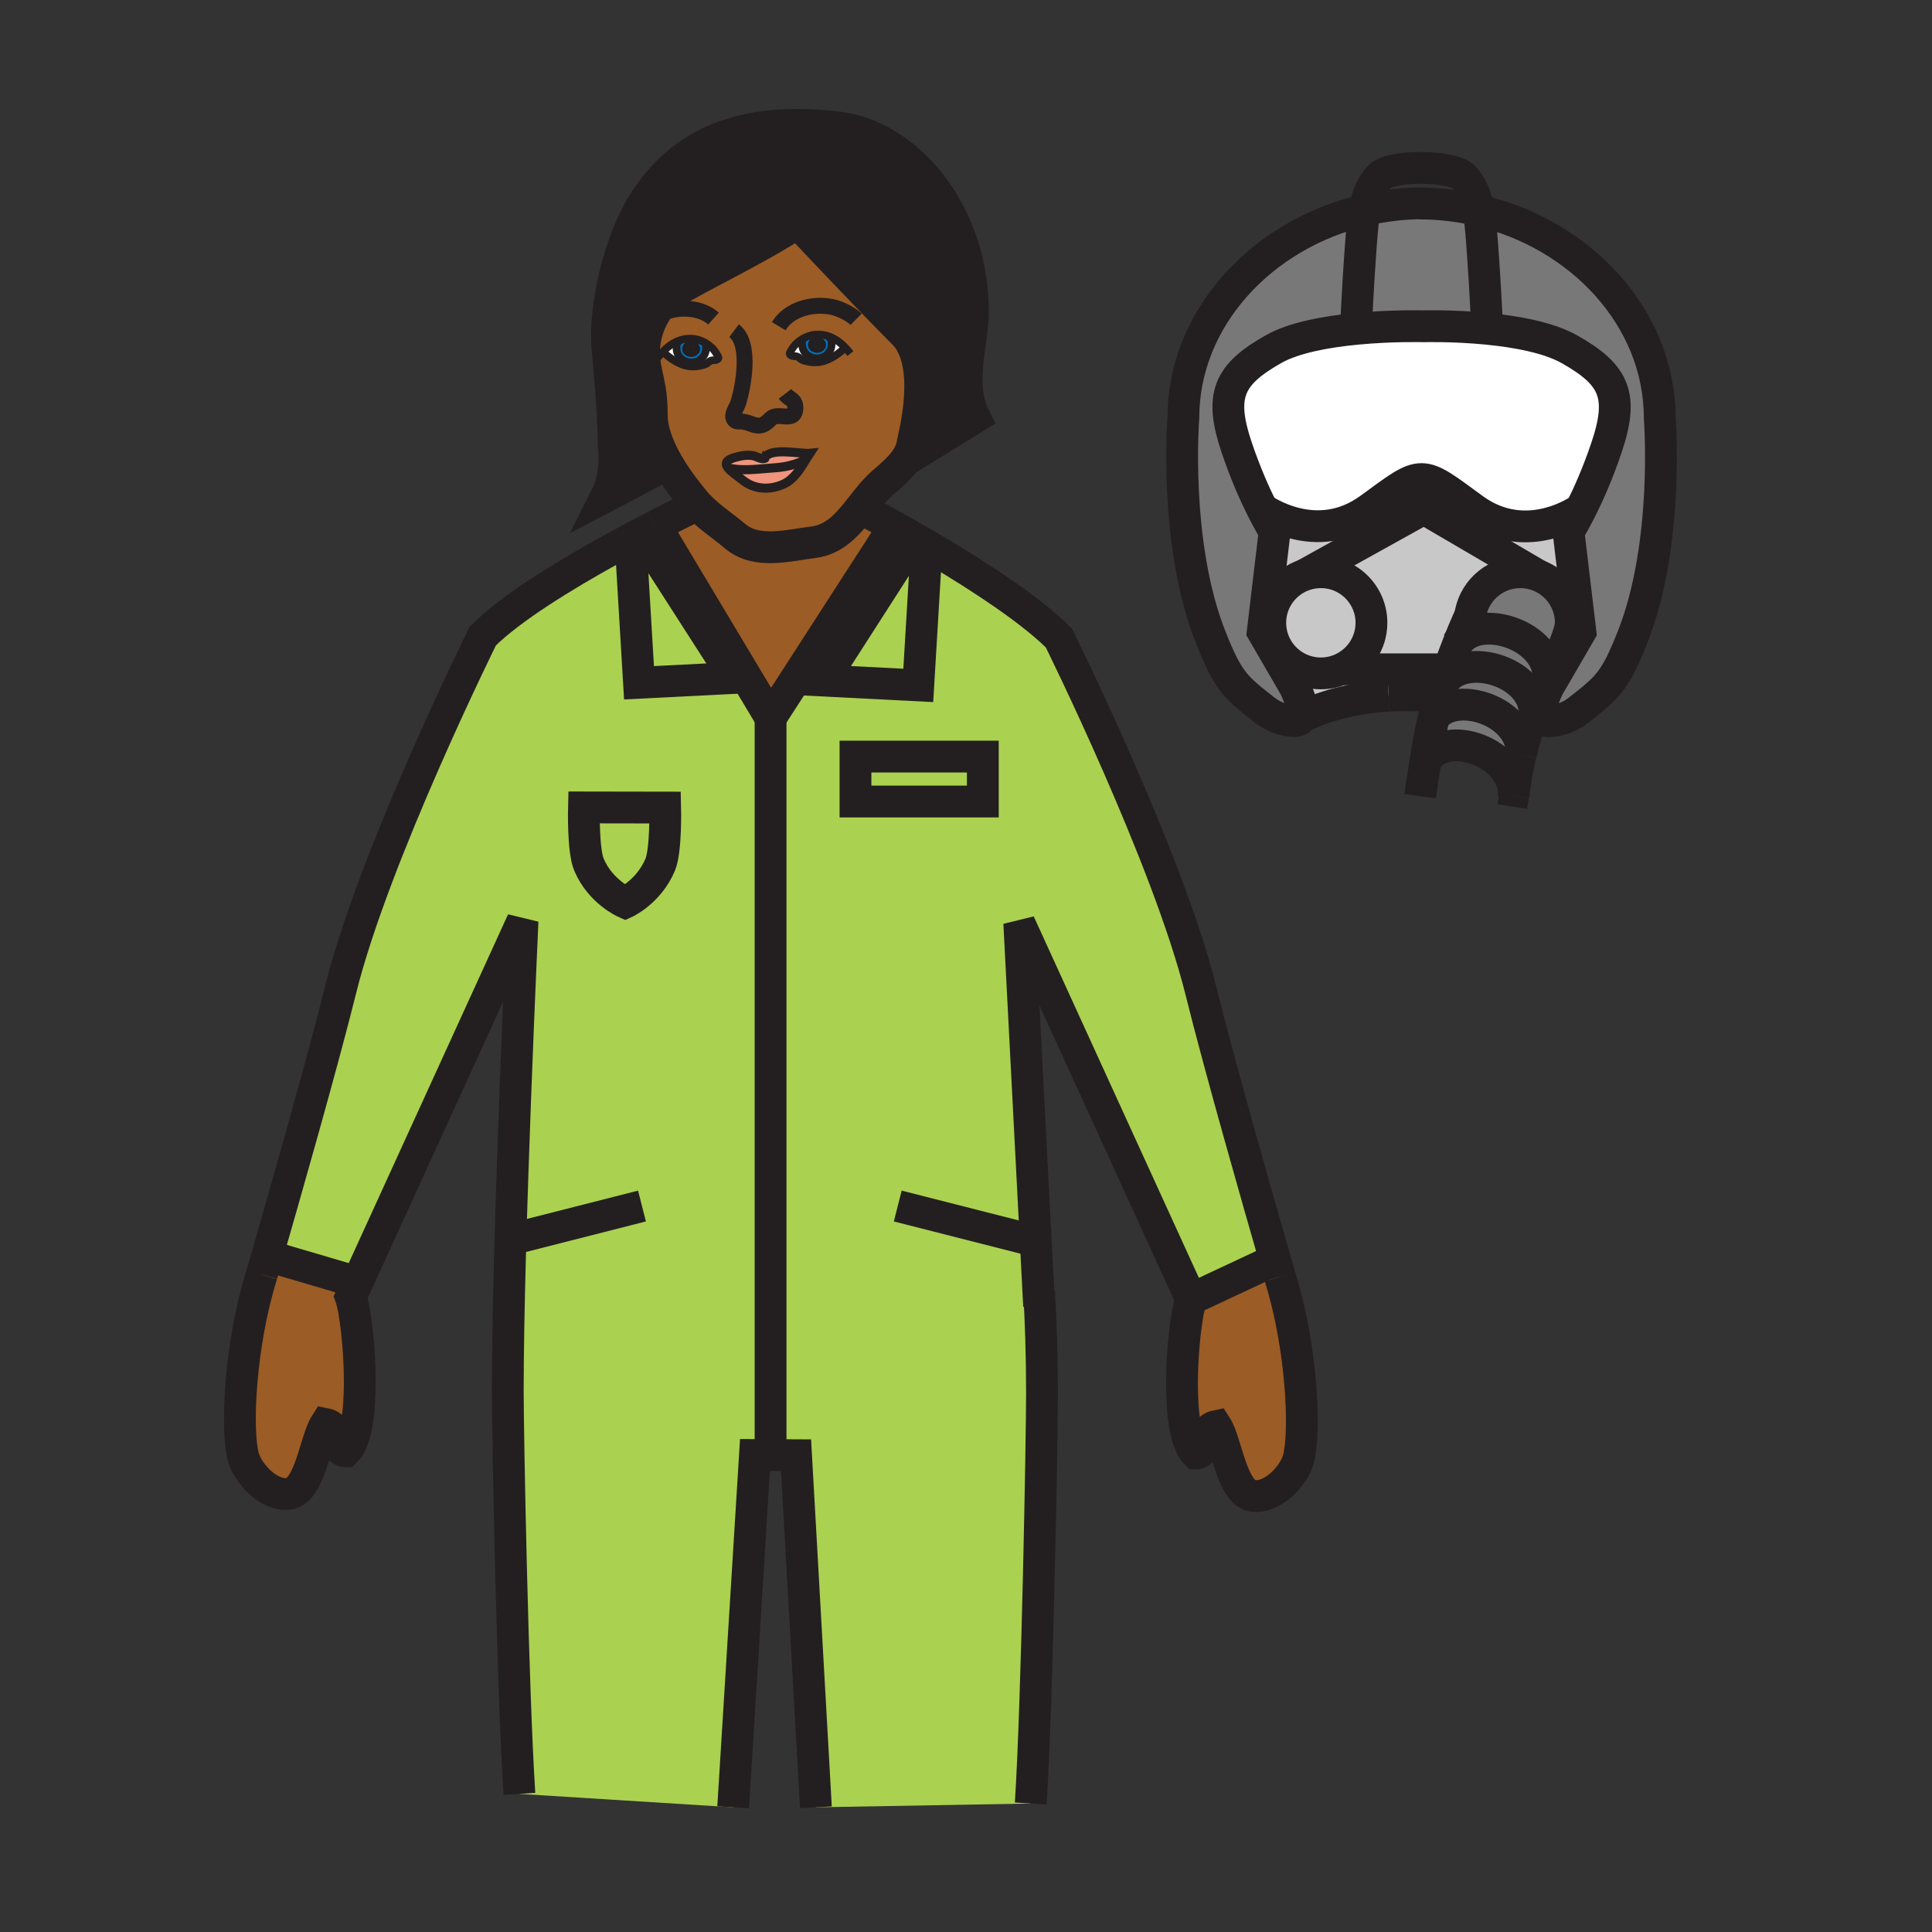 <?xml version="1.0" encoding="iso-8859-1"?>
<!-- Generator: Adobe Illustrator 12.0.1, SVG Export Plug-In . SVG Version: 6.00 Build 51448)  -->
<!DOCTYPE svg PUBLIC "-//W3C//DTD SVG 1.1//EN" "http://www.w3.org/Graphics/SVG/1.1/DTD/svg11.dtd">
<svg  version="1.1" id="Layer_1" xmlns="http://www.w3.org/2000/svg" xmlns:xlink="http://www.w3.org/1999/xlink" width="850.394" height="850.394"
	 viewBox="0 0 850.394 850.394" style="overflow:visible;enable-background:new 0 0 850.394 850.394;" xml:space="preserve">
<rect x="0" y="0" width="850.394" height="850.394" fill="#333333" stroke="none"/>
<g id="XMLID_1_">
	<g>
		<path style="fill:#0071BC;" d="M310.74,153.37c0,3.41-2.89,6.19-6.46,6.19c-3.58,0-6.48-2.78-6.48-6.19
			c0-1.28-0.13-1.61,0.57-2.59l-0.23-0.56v-0.01c1.81-0.78,3.77-1.21,5.86-1.16c2.4,0.06,4.84,0.84,6.93,2.14l-0.33,0.53
			C311,152.51,310.74,152.42,310.74,153.37z M304.21,150.13c-2.18,0-3.94,1.56-3.94,3.48s1.76,3.46,3.94,3.46s3.94-1.54,3.94-3.46
			S306.39,150.13,304.21,150.13z"/>
		<path style="fill:#0071BC;" d="M359.61,155.26c2.18,0,3.94-1.55,3.94-3.46c0-1.92-1.76-3.47-3.94-3.47
			c-2.18,0-3.95,1.55-3.95,3.47C355.66,153.71,357.43,155.26,359.61,155.26z M365.44,148.97c0.71,0.98,0.58,1.31,0.58,2.59
			c0,3.41-2.9,6.18-6.47,6.18c-3.57,0-6.47-2.77-6.47-6.18c0-0.95-0.26-0.86,0.14-1.66l-0.32-0.52c2.08-1.31,4.52-2.09,6.92-2.14
			c2.08-0.05,4.04,0.38,5.85,1.16L365.44,148.97z"/>
		<path style="fill:#FFFFFF;" d="M365.67,148.4c2.41,1.02,4.56,2.66,6.4,4.61l-0.14,0.12c-2.55,2.37-5.49,4.48-8.9,5.68
			c-2.05,0.74-4.88,0.87-7.04,0.42c-0.91-0.18-2.04-0.41-2.88-0.8c-0.71-0.33-1.32-1.09-1.98-1.4c-0.99-0.47-2.1-0.05-3.03-0.63
			c-1.08-0.67-0.26-1.43,0.36-2.52c1.02-1.81,2.59-3.36,4.44-4.5l0.32,0.52c-0.4,0.8-0.14,0.71-0.14,1.66c0,3.41,2.9,6.18,6.47,6.18
			c3.57,0,6.47-2.77,6.47-6.18c0-1.28,0.13-1.61-0.58-2.59L365.67,148.4z"/>
		<path style="fill:#FFFFFF;" d="M310.72,160.24c-0.85,0.39-1.98,0.62-2.89,0.81c-2.15,0.44-4.99,0.31-7.04-0.43
			c-3.4-1.21-6.35-3.31-8.9-5.66l-0.14-0.13c1.84-1.95,3.99-3.59,6.39-4.61l0.23,0.56c-0.7,0.98-0.57,1.31-0.57,2.59
			c0,3.41,2.9,6.19,6.48,6.19c3.57,0,6.46-2.78,6.46-6.19c0-0.95,0.26-0.86-0.14-1.65l0.33-0.53c1.84,1.15,3.41,2.69,4.43,4.5
			c0.62,1.09,1.45,1.86,0.36,2.53c-0.92,0.57-2.04,0.16-3.03,0.62C312.03,159.15,311.43,159.92,310.72,160.24z"/>
		<path style="fill:#EF947D;" d="M354.65,202.42c-2.59,4.24-5.31,8.71-9.92,10.75c-6.25,2.76-12.95,2.22-18.1-2.04
			c-1.9-1.57-4.87-3.44-6.22-5.22c5.07,1.49,12.61,0.63,17.7,0.23C343.23,205.73,347.42,205.69,354.65,202.42z"/>
		<path style="fill:#EF947D;" d="M336.5,201.78c2.05-5.11,16.19-1.85,19.96-2.23c-0.61,0.92-1.2,1.89-1.81,2.87
			c-7.23,3.27-11.42,3.31-16.54,3.72c-5.09,0.4-12.63,1.26-17.7-0.23c-1.31-1.72-1.11-3.36,3.03-4.56c2.58-0.74,5.66-1.32,8.31-0.71
			c1.41,0.32,3.47,1.67,4.74,1.14C336.5,201.79,336.5,201.79,336.5,201.78z"/>
		<path style="fill:#9C5C25;" d="M291.75,154.83l0.14,0.13c2.55,2.35,5.5,4.45,8.9,5.66c2.05,0.74,4.89,0.87,7.04,0.43
			c0.91-0.19,2.04-0.42,2.89-0.81c0.71-0.32,1.31-1.09,1.97-1.4c0.99-0.46,2.11-0.05,3.03-0.62c1.09-0.67,0.26-1.44-0.36-2.53
			c-1.02-1.81-2.59-3.35-4.43-4.5c-2.09-1.3-4.53-2.08-6.93-2.14c-2.09-0.05-4.05,0.38-5.86,1.16v0.01
			C295.74,151.24,293.59,152.88,291.75,154.83z M372.07,153.01c-1.84-1.95-3.99-3.59-6.4-4.61c-1.81-0.78-3.77-1.21-5.85-1.16
			c-2.4,0.05-4.84,0.83-6.92,2.14c-1.85,1.14-3.42,2.69-4.44,4.5c-0.62,1.09-1.44,1.85-0.36,2.52c0.93,0.58,2.04,0.16,3.03,0.63
			c0.66,0.31,1.27,1.07,1.98,1.4c0.84,0.39,1.97,0.62,2.88,0.8c2.16,0.45,4.99,0.32,7.04-0.42c3.41-1.2,6.35-3.31,8.9-5.68
			L372.07,153.01z M398.38,202.7c-2.59,3.6-6.25,6.67-9.71,9.67c-3.69,3.2-6.8,7.28-9.94,11.28l-0.9-0.38
			c0.14,0.08,0.43,0.22,0.84,0.45c-5.56,7.04-11.27,13.8-20.64,14.95c-11.05,1.35-24.96,5.38-34.46-2.66
			c-5.92-5-13.32-9.63-18.18-15.75c-1.66-2.08-6.96-8.34-11.46-16.12c-3.8-6.57-7.03-14.22-7.03-21.38c0-14.25-3.16-17.65-3.4-27.12
			c-0.11-4.78,0.93-9.67,2.91-14.13c2.22-4.98,5.6-9.42,9.86-12.55c6.23-4.57,40.12-20.73,54.6-30.88c0.21,0.46,0.56,0.76,1.05,0.9
			c5.27,5.6,31.63,33.54,45.89,47.79c13.3,13.31,4.25,45.93,3.96,47.94C401.36,197.69,400.11,200.31,398.38,202.7z M356.46,199.55
			c-3.77,0.38-17.91-2.88-19.96,2.23c0,0.01,0,0.01-0.01,0c-1.27,0.53-3.33-0.82-4.74-1.14c-2.65-0.61-5.73-0.03-8.31,0.71
			c-4.14,1.2-4.34,2.84-3.03,4.56c1.35,1.78,4.32,3.65,6.22,5.22c5.15,4.26,11.85,4.8,18.1,2.04c4.61-2.04,7.33-6.51,9.92-10.75
			C355.26,201.44,355.85,200.47,356.46,199.55z"/>
		<path style="fill:#9C5C25;" d="M305.39,220.26c4.86,6.12,12.26,10.75,18.18,15.75c9.5,8.04,23.41,4.01,34.46,2.66
			c9.37-1.15,15.08-7.91,20.64-14.95c2.1,1.09,7.55,3.99,14.87,8.07l-54.36,84.2l-50.6-84.56v-0.01L305.39,220.26z"/>
		<path style="fill:#9C5C25;" d="M157.26,564.58l-2.88,6.3c1.82,5.01,3.98,21.54,3.98,37.25c0,13.34-1.55,26.09-6.19,30.72
			c-5.31,0-1.62-10.58-8.88-12.05c-4.61,7.17-6.8,29.7-16.36,30.75c-8.62,1.021-17.79-9.01-19.77-16.06
			c-3.37-12-1.56-49.78,8.06-80.48c0,0,0.8-2.74,2.16-7.479L122,554l34,10L157.26,564.58z"/>
		<path style="fill:#9C5C25;" d="M563.4,561.93c9.619,30.67,11.439,68.471,8.08,80.45c-1.971,7.08-11.131,17.08-19.78,16.061
			c-9.561-1.03-11.76-23.57-16.38-30.75c-7.23,1.51-3.521,12.05-8.86,12.05c-4.63-4.61-6.19-17.34-6.19-30.66
			c0-15.73,2.171-32.28,4-37.29L558,556l3.41-0.94C562.67,559.42,563.4,561.93,563.4,561.93z"/>
		<path style="fill:#231F20;" d="M351.92,98.98c-0.6-0.64-0.93-0.99-0.93-0.99c-0.04,0.03-0.08,0.06-0.12,0.09
			c-14.48,10.15-48.37,26.31-54.6,30.88c-4.26,3.13-7.64,7.57-9.86,12.55c-1.98,4.46-3.02,9.35-2.91,14.13
			c0.24,9.47,3.4,12.87,3.4,27.12c0,7.16,3.23,14.81,7.03,21.38l-27.03,14.22c4.95-9.87,3.23-22.08,3.23-22.08
			c-0.19-18.77-2.49-39.25-2.8-43.69c-1.33-18.4,5.51-46.35,15.43-62.51c16.7-27.2,43.91-38.93,85.84-34.04
			c31.14,3.63,59.6,37.69,59.6,80.86c0,15.12-6.72,31.85,0.84,46.93l-30.66,18.87c1.73-2.39,2.98-5.01,3.39-7.99
			c0.29-2.01,9.34-34.63-3.96-47.94C383.55,132.52,357.19,104.58,351.92,98.98z"/>
		<path style="fill:#FFFFFF;" d="M690.83,153.74c20.08,11.34,24.01,20.51,16.16,43.65c-3.84,11.31-7.891,20.32-11.03,26.58
			c0,0-23.68,17.4-47.47,0c-23.79-17.41-21.75-17.49-45.54-0.09c-23.8,17.4-47.48,0-47.48,0c-3.13-6.26-7.18-15.27-11.02-26.57
			c-7.86-23.14-3.931-32.3,16.149-43.66c9.021-5.1,23.29-7.64,36.271-8.9c15.91-1.54,29.87-1.14,29.87-1.14s12.85-0.36,27.84,1.1
			C667.32,145.96,681.6,148.52,690.83,153.74z"/>
		<path style="fill:#797878;" d="M631.05,315.96c9.26-12.9,39.46-2.95,38.73,16.03c0,0.01,0,0.01,0,0.02
			c-0.721,2.99-1.36,6.06-1.88,9.17c-0.561,3.37-1.061,6.42-1.511,9.18c0.74-19.31-29.96-29.83-38.64-15.91l-0.2-0.03
			c0.37-2.22,0.76-4.61,1.2-7.19C629.39,323.43,630.17,319.65,631.05,315.96z"/>
		<path style="fill:#797878;" d="M633.64,306.12c0.051-0.18,0.101-0.36,0.15-0.54c0.53-1.81,1.07-3.59,1.62-5.32
			c8.46-13.56,39.18-5.29,40.08,13.01c-0.101,0.27-0.2,0.55-0.3,0.83c-1.99,5.5-3.891,11.54-5.41,17.89
			c0.729-18.98-29.471-28.93-38.73-16.03c0.79-3.34,1.66-6.62,2.57-9.79C633.63,306.15,633.63,306.13,633.64,306.12z"/>
		<path style="fill:#797878;" d="M641.46,283.21c8.68-13.92,40.83-3.92,40.1,15.39c0,0.01,0,0.01,0,0.02
			c-1.92,4.15-4.04,9.11-6.069,14.65c-0.9-18.3-31.62-26.57-40.08-13.01c0.6-1.89,1.2-3.72,1.8-5.49
			C638.67,290.51,640.12,286.61,641.46,283.21z"/>
		<path style="fill:#797878;" d="M677.1,253.33c8.37,3.2,14.32,11.31,14.32,20.81c0,3.06-2.89,10.22-4.03,12.91
			c0,0.01-0.01,0.02-0.02,0.04c-1.14,2.04-3.29,6.06-5.811,11.51c0.73-19.31-31.42-29.31-40.1-15.39
			c3.14-7.99,5.63-13.22,5.96-13.91c2.21-9.97,11.1-17.43,21.74-17.43C671.96,251.87,674.63,252.39,677.1,253.33z"/>
		<path style="fill:#797878;" d="M600.66,92.47c-1.04,5.79-1.47,12.86-2.08,21.46c-0.96,13.5-1.74,30.52-1.74,30.52l0.03,0.3
			c-12.98,1.26-27.25,3.8-36.271,8.9c-20.08,11.36-24.01,20.52-16.149,43.66c3.84,11.3,7.89,20.31,11.02,26.57
			c3.29,6.56,5.57,10.1,5.57,10.1l-5.24,44.09l4.95,8.53l9.15,15.75c0,0,4.729,9.41,2.949,13.33v0.01
			c-1.96,1.01-2.949,1.67-2.949,1.67c-7.551,0-13.23-4.81-13.23-4.81c-12.939-10.16-16.01-12.48-23.79-32.08
			c-16.37-41.25-12.01-96.52-12.01-96.52C520.87,139.95,555.53,102.97,600.66,92.47z"/>
		<path style="fill:#797878;" d="M654.6,144.54l-0.02,0.17c-14.99-1.46-27.84-1.1-27.84-1.1s-13.96-0.4-29.87,1.14l-0.03-0.3
			c0,0,0.78-17.02,1.74-30.52c0.61-8.6,1.04-15.67,2.08-21.46c8.39-1.95,17.13-2.99,26.08-2.99l-2.04,0.09
			c8.95,0,17.7,1.04,26.08,2.99c1.04,5.79,1.47,12.85,2.069,21.45C653.81,127.51,654.6,144.54,654.6,144.54z"/>
		<path style="fill:#797878;" d="M730.55,184.03c0,0,4.37,55.26-12,96.52c-7.78,19.6-10.84,21.92-23.79,32.09
			c0,0-5.68,4.8-13.22,4.8c0,0-0.99-0.68-2.97-1.71c-1.74-3.94,2.97-13.29,2.97-13.29l14.1-24.29l-5.239-44.09
			c0,0,2.279-3.54,5.56-10.09c3.14-6.26,7.19-15.27,11.03-26.58c7.85-23.14,3.92-32.31-16.16-43.65
			c-9.23-5.22-23.51-7.78-36.25-9.03l0.02-0.17c0,0-0.79-17.03-1.75-30.53c-0.6-8.6-1.029-15.66-2.069-21.45
			C695.91,103.07,730.55,140.03,730.55,184.03z"/>
		<path style="fill:#C8C8C8;" d="M569.9,302.35l-9.15-15.75l1.59-0.92c3.91,6.43,10.98,10.72,19.05,10.72
			c3.12,0,6.091-0.64,8.78-1.8h46.53l0.51,0.17c-0.6,1.77-1.2,3.6-1.8,5.49c-0.55,1.73-1.09,3.51-1.62,5.32
			c-0.05,0.18-0.1,0.36-0.15,0.54c-0.01,0.01-0.01,0.03-0.02,0.05l-0.17-0.05c-2.061-0.01-4.021,0.02-6.17,0.12h-0.021
			c-5.76-0.33-11.12-0.3-16.04-0.01c-19.95,1.18-32.91,6.65-38.37,9.45C574.63,311.76,569.9,302.35,569.9,302.35z"/>
		<path style="fill:#C8C8C8;" d="M555.8,278.07l5.24-44.09c0,0-2.28-3.54-5.57-10.1c0,0,23.681,17.4,47.48,0
			c23.79-17.4,21.75-17.32,45.54,0.09c23.79,17.4,47.47,0,47.47,0c-3.28,6.55-5.56,10.09-5.56,10.09l5.239,44.09l-14.1,24.29
			c0,0-4.71,9.35-2.97,13.29c-0.84-0.44-1.86-0.94-3.061-1.49c0-0.33,0-0.66-0.02-0.97c2.029-5.54,4.149-10.5,6.069-14.65
			c0-0.01,0-0.01,0-0.02c2.521-5.45,4.671-9.47,5.811-11.51c0.01-0.02,0.02-0.03,0.02-0.04c1.141-2.69,4.03-9.85,4.03-12.91
			c0-9.5-5.95-17.61-14.32-20.81l-50.359-29.45l-52.59,29.2c-8.75,3-15.03,11.3-15.03,21.06c0,4.22,1.18,8.17,3.22,11.54l-1.59,0.92
			L555.8,278.07z"/>
		<path style="fill:#C8C8C8;" d="M574.15,253.08c2.27-0.79,4.699-1.21,7.239-1.21c12.301,0,22.271,9.97,22.271,22.27
			c0,9.17-5.561,17.06-13.49,20.46c-2.689,1.16-5.66,1.8-8.78,1.8c-8.069,0-15.14-4.29-19.05-10.72c-2.04-3.37-3.22-7.32-3.22-11.54
			C559.12,264.38,565.4,256.08,574.15,253.08z"/>
		<path style="fill:#C8C8C8;" d="M626.74,223.88l50.359,29.45c-2.47-0.94-5.14-1.46-7.939-1.46c-10.641,0-19.53,7.46-21.74,17.43
			c-0.33,0.69-2.82,5.92-5.96,13.91c-1.34,3.4-2.79,7.3-4.25,11.56l-0.51-0.17h-46.53c7.93-3.4,13.49-11.29,13.49-20.46
			c0-12.3-9.97-22.27-22.271-22.27c-2.54,0-4.97,0.42-7.239,1.21L626.74,223.88z"/>
		<path style="fill:#ABD150;" d="M408.1,240.11l-0.26,0.45l-3.65,61.13l-42.04-2.14l39.8-61.99l0.44-0.76
			C404.24,237.86,406.15,238.96,408.1,240.11z"/>
		<path style="fill:#ABD150;" d="M283.51,236.41l39.8,61.99l-42.04,2.13l-3.65-61.12l-4.02-0.07c1.87-1.01,3.71-2,5.49-2.95
			L283.51,236.41z"/>
		<rect x="376.55" y="333.02" style="fill:#ABD150;" width="56.05" height="19.78"/>
		<path style="fill:#ABD150;" d="M292.79,355.46c0,0,0.47,18.8-2.2,25.16c-5.03,11.94-15.41,16.66-15.41,16.66
			s-10.92-4.77-15.95-16.72c-2.68-6.36-2.2-25.16-2.2-25.16L292.79,355.46z"/>
		<path style="fill:#ABD150;" d="M288.58,231.43l50.6,84.56V640.47l-6.87-0.029l-9.59,155.069l-94.1-5.91
			c-2.99-46.26-5.12-158.13-5.12-177.25c0-66.97,6.5-206.99,6.5-206.99l-72.74,159.22L156,564l-34-10l-4.62-0.47
			c6.24-21.601,24.33-84.71,32.56-117.95c14.54-58.74,62.6-155.67,62.6-155.67c12.24-12.23,35.82-26.63,56.32-37.97
			c1.6-0.89,3.19-1.75,4.74-2.6l4.02,0.07l3.65,61.12l42.04-2.13l-39.8-61.99l-4.42-0.02C282.45,234.61,285.64,232.94,288.58,231.43
			z M290.59,380.62c2.67-6.36,2.2-25.16,2.2-25.16l-35.76-0.06c0,0-0.48,18.8,2.2,25.16c5.03,11.95,15.95,16.72,15.95,16.72
			S285.56,392.56,290.59,380.62z"/>
		<path style="fill:#ABD150;" d="M448.64,406.27l8.391,161.96h0.01l0.31-0.021c0.78,13.17,1.301,28.24,1.301,44.99
			c0,18.77-2.061,135.45-4.96,180.649l-94.561,1.66l-8.74-154.979l-11.21-0.061V315.99l54.36-84.2c2.72,1.51,5.7,3.19,8.85,5.01
			l-0.44,0.76l-39.8,61.99l42.04,2.14l3.65-61.13l0.26-0.45c1.52,0.88,3.06,1.8,4.63,2.73c19.03,11.34,41.11,25.74,53.35,37.97
			c0,0,48.08,96.93,62.62,155.68c8.29,33.56,26.649,97.56,32.71,118.569L558,556l-33.73,15.79L448.64,406.27z M432.6,352.8v-19.78
			h-56.05v19.78H432.6z"/>
		<path style="fill:#231F20;" d="M359.61,150.25c0.78,0,1.41,0.69,1.41,1.55c0,0.84-0.63,1.54-1.41,1.54c-0.78,0-1.41-0.7-1.41-1.54
			C358.2,150.94,358.83,150.25,359.61,150.25z"/>
		<path style="fill:#231F20;" d="M359.61,153.34c0.78,0,1.41-0.7,1.41-1.54c0-0.86-0.63-1.55-1.41-1.55c-0.78,0-1.41,0.69-1.41,1.55
			C358.2,152.64,358.83,153.34,359.61,153.34z M363.55,151.8c0,1.91-1.76,3.46-3.94,3.46c-2.18,0-3.95-1.55-3.95-3.46
			c0-1.92,1.77-3.47,3.95-3.47C361.79,148.33,363.55,149.88,363.55,151.8z"/>
		<path style="fill:#231F20;" d="M305.63,153.61c0,0.85-0.64,1.54-1.42,1.54c-0.78,0-1.41-0.69-1.41-1.54s0.63-1.54,1.41-1.54
			C304.99,152.07,305.63,152.76,305.63,153.61z"/>
		<path style="fill:#231F20;" d="M305.63,153.61c0-0.85-0.64-1.54-1.42-1.54c-0.78,0-1.41,0.69-1.41,1.54s0.63,1.54,1.41,1.54
			C304.99,155.15,305.63,154.46,305.63,153.61z M300.27,153.61c0-1.92,1.76-3.48,3.94-3.48s3.94,1.56,3.94,3.48
			s-1.76,3.46-3.94,3.46S300.27,155.53,300.27,153.61z"/>
	</g>
	<g>
		<path style="fill:none;stroke:#231F20;stroke-width:14;" d="M288.58,231.42c10.84-5.58,18.24-9.09,18.24-9.09"/>
		<path style="fill:none;stroke:#231F20;stroke-width:14;" d="M115.22,561.01c0,0,0.8-2.74,2.16-7.479
			c6.24-21.601,24.33-84.71,32.56-117.95c14.54-58.74,62.6-155.67,62.6-155.67c12.24-12.23,35.82-26.63,56.32-37.97
			c1.6-0.89,3.19-1.75,4.74-2.6c1.87-1.01,3.71-2,5.49-2.95c3.36-1.78,6.55-3.45,9.49-4.96"/>
		<path style="fill:none;stroke:#231F20;stroke-width:14;" d="M228.62,789.6c-2.99-46.26-5.12-158.13-5.12-177.25
			c0-66.97,6.5-206.99,6.5-206.99l-72.74,159.22l-2.88,6.3c1.82,5.01,3.98,21.54,3.98,37.25c0,13.34-1.55,26.09-6.19,30.72
			c-5.31,0-1.62-10.58-8.88-12.05c-4.61,7.17-6.8,29.7-16.36,30.75c-8.62,1.021-17.79-9.01-19.77-16.06
			c-3.37-12-1.56-49.78,8.06-80.48"/>
		<path style="fill:none;stroke:#231F20;stroke-width:14;" d="M563.4,561.93c0,0-0.73-2.51-1.99-6.87
			c-6.061-21.01-24.42-85.01-32.71-118.569c-14.54-58.75-62.62-155.68-62.62-155.68c-12.24-12.23-34.32-26.63-53.35-37.97
			c-1.57-0.93-3.11-1.85-4.63-2.73c-1.95-1.15-3.86-2.25-5.71-3.31c-3.15-1.82-6.13-3.5-8.85-5.01c-7.32-4.08-12.77-6.98-14.87-8.07
			c-0.41-0.23-0.7-0.37-0.84-0.45"/>
		<path style="fill:none;stroke:#231F20;stroke-width:14;" d="M457.27,572.76l-0.229-4.529h-0.01l-8.391-161.96l75.63,165.52
			c-1.829,5.01-4,21.56-4,37.29c0,13.32,1.561,26.05,6.19,30.66c5.34,0,1.63-10.54,8.86-12.05c4.62,7.18,6.819,29.72,16.38,30.75
			c8.649,1.02,17.81-8.98,19.78-16.061c3.359-11.979,1.539-49.78-8.08-80.45"/>
		<path style="fill:none;stroke:#231F20;stroke-width:14;" d="M453.69,793.85c2.899-45.199,4.96-161.88,4.96-180.649
			c0-16.75-0.521-31.82-1.301-44.99"/>
		<polyline style="fill:none;stroke:#231F20;stroke-width:14;" points="359.13,795.51 350.39,640.53 339.18,640.47 332.31,640.44 
			322.72,795.51 		"/>
		<line style="fill:none;stroke:#231F20;stroke-width:14;" x1="122" y1="554" x2="156" y2="564"/>
		<line style="fill:none;stroke:#231F20;stroke-width:14;" x1="558" y1="556" x2="524.27" y2="571.79"/>
		<polyline style="fill:none;stroke:#231F20;stroke-width:14;" points="288.58,231.42 288.58,231.43 339.18,315.99 393.54,231.79 		
			"/>
		<path style="fill:none;stroke:#231F20;stroke-width:14;" d="M572.85,315.68c1.78-3.92-2.949-13.33-2.949-13.33l-9.15-15.75
			l-4.95-8.53l5.24-44.09c0,0-2.28-3.54-5.57-10.1c-3.13-6.26-7.18-15.27-11.02-26.57c-7.86-23.14-3.931-32.3,16.149-43.66
			c9.021-5.1,23.29-7.64,36.271-8.9c15.91-1.54,29.87-1.14,29.87-1.14s12.85-0.36,27.84,1.1c12.74,1.25,27.02,3.81,36.25,9.03
			c20.08,11.34,24.01,20.51,16.16,43.65c-3.84,11.31-7.891,20.32-11.03,26.58c-3.28,6.55-5.56,10.09-5.56,10.09l5.239,44.09
			l-14.1,24.29c0,0-4.71,9.35-2.97,13.29c0.46,1.05,1.38,1.71,2.97,1.71c7.54,0,13.22-4.8,13.22-4.8
			c12.95-10.17,16.01-12.49,23.79-32.09c16.37-41.26,12-96.52,12-96.52c0-44-34.64-80.96-79.77-91.47
			c-8.38-1.95-17.13-2.99-26.08-2.99l2.04-0.09c-8.95,0-17.69,1.04-26.08,2.99c-45.13,10.5-79.79,47.48-79.79,91.48
			c0,0-4.36,55.27,12.01,96.52c7.78,19.6,10.851,21.92,23.79,32.08c0,0,5.68,4.81,13.23,4.81c1.56,0,2.479-0.65,2.949-1.67"/>
		<path style="fill:none;stroke:#231F20;stroke-width:14;" d="M695.96,223.97c0,0-23.68,17.4-47.47,0
			c-23.79-17.41-21.75-17.49-45.54-0.09c-23.8,17.4-47.48,0-47.48,0"/>
		<path style="fill:none;stroke:#231F20;stroke-width:14;" d="M611.22,306.23c-19.95,1.18-32.91,6.65-38.37,9.45v0.01
			c-1.96,1.01-2.949,1.67-2.949,1.67"/>
		<path style="fill:none;stroke:#231F20;stroke-width:14;" d="M627.26,306.24c-5.76-0.33-11.12-0.3-16.04-0.01"/>
		<path style="fill:none;stroke:#231F20;stroke-width:14;" d="M633.45,306.12c-2.061-0.01-4.021,0.02-6.17,0.12
			c0,0-0.021,0-0.65,0.03l0.63-0.03"/>
		<path style="fill:none;stroke:#231F20;stroke-width:13.188;" d="M637,306.18c-1.1-0.03-2.23-0.05-3.36-0.06"/>
		<path style="fill:none;stroke:#231F20;stroke-width:13.188;" d="M681.54,317.44c0,0-0.99-0.68-2.97-1.71
			c-0.84-0.44-1.86-0.94-3.061-1.49c-0.1-0.04-0.21-0.09-0.319-0.14"/>
		<path style="fill:none;stroke:#231F20;stroke-width:14;" d="M654.6,144.54c0,0-0.79-17.03-1.75-30.53
			c-0.6-8.6-1.029-15.66-2.069-21.45c-1.141-6.32-3.011-11.14-6.66-14.78c-4.89-4.9-31.46-5.43-36.811-0.08
			c-3.64,3.64-5.51,8.45-6.649,14.77c-1.04,5.79-1.47,12.86-2.08,21.46c-0.96,13.5-1.74,30.52-1.74,30.52"/>
		<path style="fill:none;stroke:#231F20;stroke-width:14;" d="M574.15,253.08c2.27-0.79,4.699-1.21,7.239-1.21
			c12.301,0,22.271,9.97,22.271,22.27c0,9.17-5.561,17.06-13.49,20.46c-2.689,1.16-5.66,1.8-8.78,1.8
			c-8.069,0-15.14-4.29-19.05-10.72c-2.04-3.37-3.22-7.32-3.22-11.54C559.12,264.38,565.4,256.08,574.15,253.08z"/>
		<path style="fill:none;stroke:#231F20;stroke-width:14;" d="M646.89,274.14c0-1.66,0.181-3.28,0.53-4.84
			c2.21-9.97,11.1-17.43,21.74-17.43c2.8,0,5.47,0.52,7.939,1.46c8.37,3.2,14.32,11.31,14.32,20.81c0,3.06-2.89,10.22-4.03,12.91"/>
		<polyline style="fill:none;stroke:#231F20;stroke-width:14;" points="574.11,253.1 574.15,253.08 626.74,223.88 677.1,253.33 
			677.16,253.37 		"/>
		<line style="fill:none;stroke:#231F20;stroke-width:14;" x1="590.17" y1="294.6" x2="636.7" y2="294.6"/>
		<path style="fill:none;stroke:#231F20;stroke-width:14;" d="M633.79,305.58c-0.05,0.18-0.1,0.36-0.15,0.54
			c-0.01,0.01-0.01,0.03-0.02,0.05c-0.91,3.17-1.78,6.45-2.57,9.79c-0.88,3.69-1.66,7.47-2.3,11.27c-0.44,2.58-0.83,4.97-1.2,7.19
			c-1.109,6.86-1.899,12.08-2.46,16.04"/>
		<path style="fill:none;stroke:#231F20;stroke-width:13.188;" d="M647.46,269.22c0,0-0.01,0.03-0.04,0.08
			c-0.33,0.69-2.82,5.92-5.96,13.91c-1.34,3.4-2.79,7.3-4.25,11.56c-0.6,1.77-1.2,3.6-1.8,5.49c-0.55,1.73-1.09,3.51-1.62,5.32"/>
		<path style="fill:none;stroke:#231F20;stroke-width:13.188;" d="M666.39,350.37c-0.27,1.66-0.51,3.21-0.739,4.66"/>
		<path style="fill:none;stroke:#231F20;stroke-width:13.188;" d="M669.78,332.01c-0.721,2.99-1.36,6.06-1.88,9.17
			c-0.561,3.37-1.061,6.42-1.511,9.18"/>
		<path style="fill:none;stroke:#231F20;stroke-width:13.188;" d="M681.56,298.62c-1.92,4.15-4.04,9.11-6.069,14.65
			c-0.101,0.27-0.2,0.55-0.3,0.83c-1.99,5.5-3.891,11.54-5.41,17.89"/>
		<path style="fill:none;stroke:#231F20;stroke-width:13.188;" d="M688.23,285.58c0,0-0.301,0.51-0.841,1.47
			c0,0.01-0.01,0.02-0.02,0.04c-1.14,2.04-3.29,6.06-5.811,11.51"/>
		<path style="fill:none;stroke:#231F20;stroke-width:14;" d="M641.46,283.21c8.68-13.92,40.83-3.92,40.1,15.39
			c0,0.01,0,0.01,0,0.02"/>
		<path style="fill:none;stroke:#231F20;stroke-width:14;" d="M635.41,300.26c8.46-13.56,39.18-5.29,40.08,13.01
			c0.02,0.31,0.02,0.64,0.02,0.97c0,0.16,0,0.33-0.01,0.5"/>
		<path style="fill:none;stroke:#231F20;stroke-width:14;" d="M630.59,316.64c0.15-0.23,0.3-0.46,0.46-0.68
			c9.26-12.9,39.46-2.95,38.73,16.03c0,0.01,0,0.01,0,0.02"/>
		<path style="fill:none;stroke:#231F20;stroke-width:14;" d="M627.75,334.45c8.68-13.92,39.38-3.4,38.64,15.91v0.01"/>
		<rect x="376.55" y="333.02" style="fill:none;stroke:#231F20;stroke-width:14;" width="56.05" height="19.78"/>
		<polyline style="fill:none;stroke:#231F20;stroke-width:14;" points="283.51,236.41 323.31,298.4 281.27,300.53 277.62,239.41 		
			"/>
		<polyline style="fill:none;stroke:#231F20;stroke-width:14;" points="401.95,237.56 362.15,299.55 404.19,301.69 407.84,240.56 		
			"/>
		<path style="fill:none;stroke:#231F20;stroke-width:14;" d="M275.18,397.28c0,0,10.38-4.72,15.41-16.66
			c2.67-6.36,2.2-25.16,2.2-25.16l-35.76-0.06c0,0-0.48,18.8,2.2,25.16C264.26,392.51,275.18,397.28,275.18,397.28z"/>
		<polyline style="fill:none;stroke:#231F20;stroke-width:14;" points="339.18,315.99 339.18,640.47 339.18,640.48 		"/>
		<line style="fill:none;stroke:#231F20;stroke-width:14;" x1="224.7" y1="545.59" x2="282.58" y2="530.85"/>
		<line style="fill:none;stroke:#231F20;stroke-width:14;" x1="453.04" y1="545.59" x2="395.16" y2="530.85"/>
		<path style="fill:none;stroke:#231F20;stroke-width:7;" d="M342.78,143.59c5.47-9.12,18.78-10.58,26.4-7.6
			c4.08,1.59,6.57,3.48,7.65,4.55"/>
		<path style="fill:none;stroke:#231F20;stroke-width:7;" d="M314.06,140.22c-7.25-6.47-21.38-5.47-27.65,1.29
			c-0.34,0.34-0.64,0.71-0.92,1.09"/>
		<path style="fill:none;stroke:#231F20;stroke-width:7;" d="M323.1,145.56c7.95,5.94,3.74,26.07,1.74,32.07
			c-0.63,1.91-3.37,5.31-1.45,7.3c0.94,0.95,2.13,0.44,3.3,0.62c1.21,0.19,1.93,0.31,3.33,0.83c2.68,1,4.64,1.61,7.07-0.16
			c2.62-1.9,2.42-3.24,6.29-3.06c3.26,0.16,6.87,1.07,6.7-3.94c-0.1-3.46-2.7-3.41-4.56-5.85"/>
		<path style="fill:none;stroke:#231F20;stroke-width:4;" d="M336.5,201.78c0.21-0.08,0.4-0.22,0.55-0.42"/>
		<path style="fill:none;stroke:#231F20;stroke-width:4;" d="M336.26,202.67c0.04-0.32,0.11-0.62,0.23-0.89
			c0.01,0.01,0.01,0.01,0.01,0c2.05-5.11,16.19-1.85,19.96-2.23c-0.61,0.92-1.2,1.89-1.81,2.87c-2.59,4.24-5.31,8.71-9.92,10.75
			c-6.25,2.76-12.95,2.22-18.1-2.04c-1.9-1.57-4.87-3.44-6.22-5.22c-1.31-1.72-1.11-3.36,3.03-4.56c2.58-0.74,5.66-1.32,8.31-0.71
			c1.41,0.32,3.47,1.67,4.74,1.14"/>
		<path style="fill:none;stroke:#231F20;stroke-width:4;" d="M320.41,205.91c5.07,1.49,12.61,0.63,17.7,0.23
			c5.12-0.41,9.31-0.45,16.54-3.72"/>
		<path style="fill:none;stroke:#231F20;stroke-width:14;" d="M351.92,98.98c5.27,5.6,31.63,33.54,45.89,47.79
			c13.3,13.31,4.25,45.93,3.96,47.94c-0.41,2.98-1.66,5.6-3.39,7.99c-2.59,3.6-6.25,6.67-9.71,9.67c-3.69,3.2-6.8,7.28-9.94,11.28
			c-0.02,0.02-0.04,0.05-0.06,0.07c-5.56,7.04-11.27,13.8-20.64,14.95c-11.05,1.35-24.96,5.38-34.46-2.66
			c-5.92-5-13.32-9.63-18.18-15.75c-1.66-2.08-6.96-8.34-11.46-16.12c-3.8-6.57-7.03-14.22-7.03-21.38c0-14.25-3.16-17.65-3.4-27.12
			c-0.11-4.78,0.93-9.67,2.91-14.13c2.22-4.98,5.6-9.42,9.86-12.55c6.23-4.57,40.12-20.73,54.6-30.88c0.04-0.03,0.08-0.06,0.12-0.09
			C350.99,97.99,351.32,98.34,351.92,98.98z"/>
		<path style="fill:none;stroke:#231F20;stroke-width:14;" d="M293.94,204.14h-0.01l-27.03,14.22c4.95-9.87,3.23-22.08,3.23-22.08
			c-0.19-18.77-2.49-39.25-2.8-43.69c-1.33-18.4,5.51-46.35,15.43-62.51c16.7-27.2,43.91-38.93,85.84-34.04
			c31.14,3.63,59.6,37.69,59.6,80.86c0,15.12-6.72,31.85,0.84,46.93l-30.66,18.87l-0.06,0.04"/>
		<path style="fill:none;stroke:#231F20;stroke-width:3.381;stroke-linecap:square;stroke-miterlimit:10;" d="M290.57,156.16
			c0.38-0.46,0.77-0.9,1.18-1.33c1.84-1.95,3.99-3.59,6.39-4.61v-0.01c1.81-0.78,3.77-1.21,5.86-1.16c2.4,0.06,4.84,0.84,6.93,2.14
			c1.84,1.15,3.41,2.69,4.43,4.5c0.62,1.09,1.45,1.86,0.36,2.53c-0.92,0.57-2.04,0.16-3.03,0.62c-0.66,0.31-1.26,1.08-1.97,1.4
			c-0.85,0.39-1.98,0.62-2.89,0.81c-2.15,0.44-4.99,0.31-7.04-0.43c-3.4-1.21-6.35-3.31-8.9-5.66"/>
		<path style="fill:none;stroke:#231F20;stroke-width:3.381;stroke-linecap:square;stroke-miterlimit:10;" d="M310.6,151.72
			c0.4,0.79,0.14,0.7,0.14,1.65c0,3.41-2.89,6.19-6.46,6.19c-3.58,0-6.48-2.78-6.48-6.19c0-1.28-0.13-1.61,0.57-2.59"/>
		<path style="fill:none;stroke:#231F20;stroke-width:3.381;stroke-linecap:square;stroke-miterlimit:10;" d="M373.25,154.34
			c-0.38-0.46-0.77-0.9-1.18-1.33c-1.84-1.95-3.99-3.59-6.4-4.61c-1.81-0.78-3.77-1.21-5.85-1.16c-2.4,0.05-4.84,0.83-6.92,2.14
			c-1.85,1.14-3.42,2.69-4.44,4.5c-0.62,1.09-1.44,1.85-0.36,2.52c0.93,0.58,2.04,0.16,3.03,0.63c0.66,0.31,1.27,1.07,1.98,1.4
			c0.84,0.39,1.97,0.62,2.88,0.8c2.16,0.45,4.99,0.32,7.04-0.42c3.41-1.2,6.35-3.31,8.9-5.68"/>
		<path style="fill:none;stroke:#231F20;stroke-width:3.381;stroke-linecap:square;stroke-miterlimit:10;" d="M353.22,149.9
			c-0.4,0.8-0.14,0.71-0.14,1.66c0,3.41,2.9,6.18,6.47,6.18c3.57,0,6.47-2.77,6.47-6.18c0-1.28,0.13-1.61-0.58-2.59"/>
		<path style="fill:none;stroke:#231F20;stroke-width:14;" d="M352.68,99.07c-0.28,0-0.53-0.03-0.76-0.09
			c-0.49-0.14-0.84-0.44-1.05-0.9c-0.04-0.06-0.07-0.12-0.09-0.18c4.46-4.34,6.65-11.21,7.98-17.07"/>
		<line style="fill:none;stroke:#231F20;stroke-width:14;" x1="377.73" y1="223.22" x2="377.83" y2="223.27"/>
	</g>
</g>
<rect style="fill:none;" width="850.394" height="850.394"/>
</svg>
